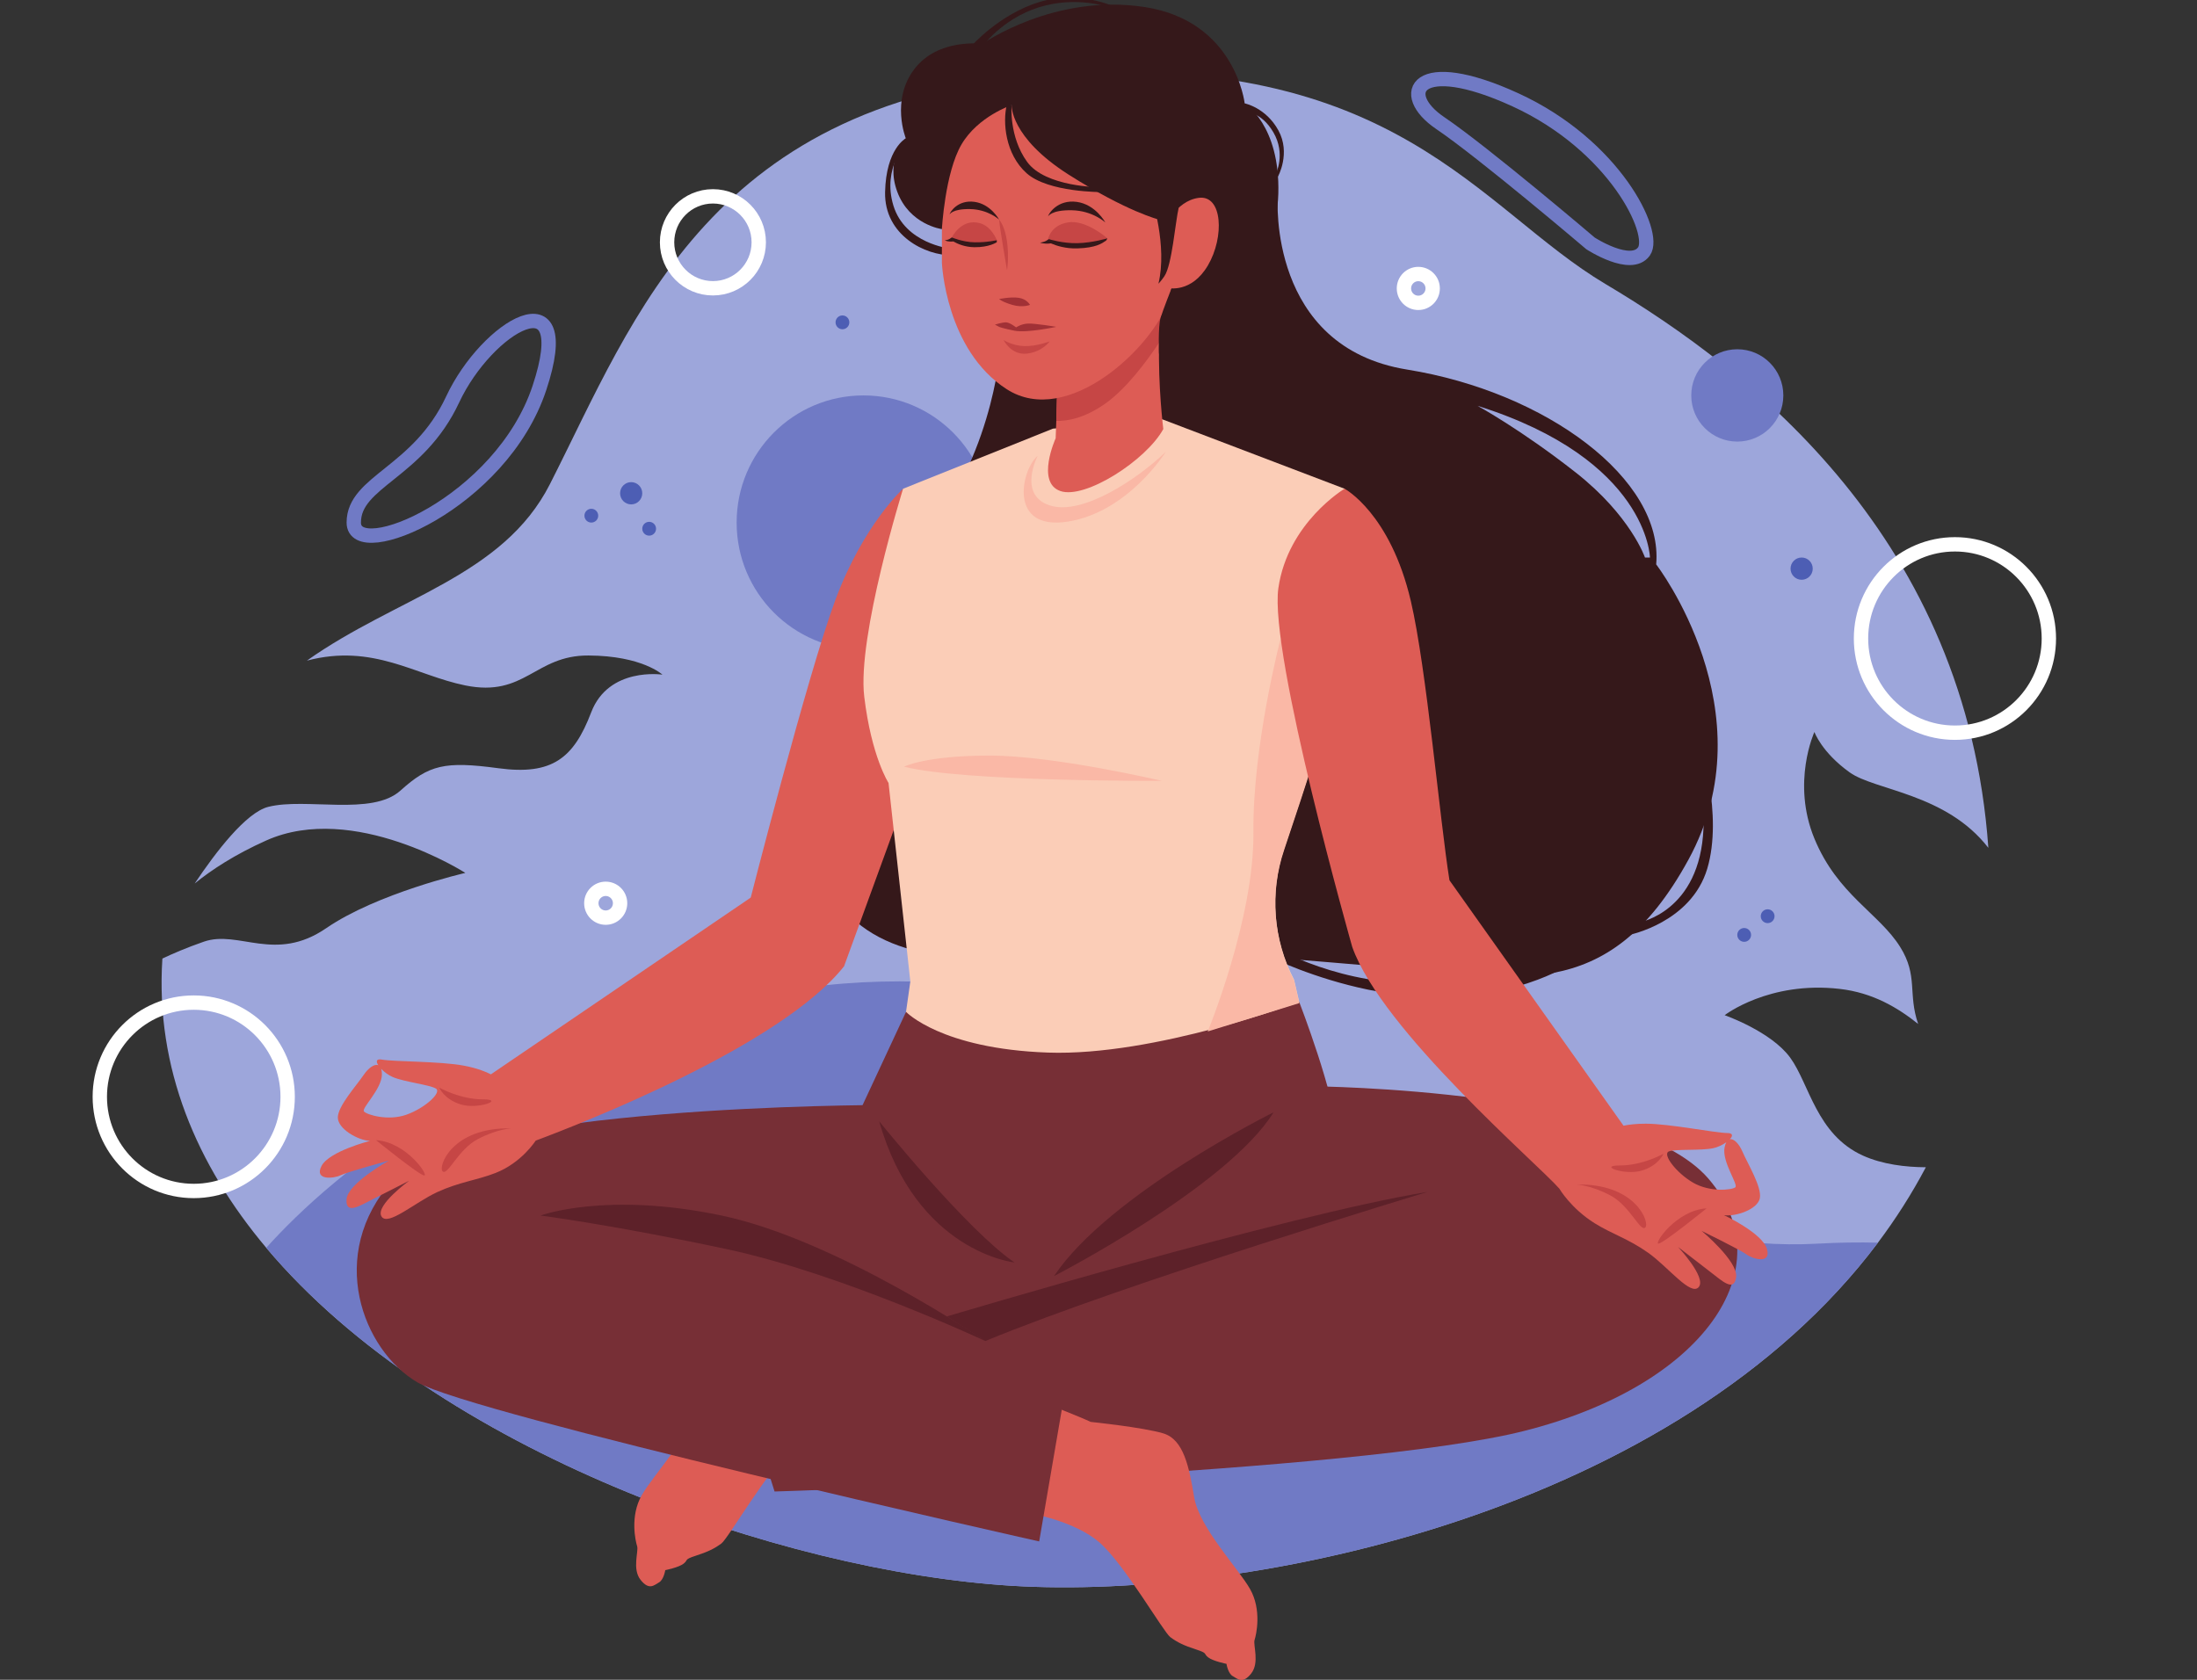 <svg width="204" height="156" viewBox="0 0 204 156" fill="none" xmlns="http://www.w3.org/2000/svg">
<rect x="0" y="0" width="204" height="156" fill="#333333" stroke="none"/>
<g clip-path="url(#clip0_60_305)">
<path d="M172.973 107.315C168.664 105.363 168.008 100.667 166.228 98.224C164.449 95.782 160.14 94.279 160.14 94.279C160.14 94.279 164.262 91.085 170.818 91.837C173.901 92.19 176.216 93.581 178.108 95.093C177.135 92.264 178.122 90.633 176.438 87.942C174.471 84.799 170.631 83.101 168.476 77.881C166.322 72.661 168.476 67.977 168.476 67.977C168.476 67.977 169.132 69.855 171.755 71.734C174.099 73.414 180.707 73.671 184.626 78.738C182.6 50.147 162.78 34.522 149.066 26.371C137.287 19.371 129.681 4.76 97.855 6.873C66.03 8.99 58.944 29.466 51.059 44.967C46.693 53.548 36.824 55.447 28.5 61.35C34.661 59.734 38.568 62.715 43.209 63.656C48.772 64.783 49.647 60.85 54.642 60.875C59.637 60.9 61.511 62.654 61.511 62.654C61.511 62.654 56.515 61.903 54.892 66.161C53.268 70.419 51.27 72.018 46.274 71.344C41.279 70.669 39.833 71.034 37.184 73.42C34.535 75.805 28.415 74.052 24.919 74.929C22.847 75.448 20.03 79.132 18.079 82.049C19.655 80.77 21.814 79.355 24.723 78.054C32.841 74.422 43.209 81.065 43.209 81.065C43.209 81.065 35.035 82.944 30.289 86.2C25.543 89.457 22.171 86.326 18.924 87.453C17.297 88.017 15.985 88.59 15.079 89.02C15.078 89.033 15.077 89.045 15.076 89.058C14.425 99.184 18.241 108.175 24.723 115.882C40.594 134.749 72.451 145.928 93.895 147.265C116.323 148.659 155.684 140.303 174.375 115.404C176.029 113.202 177.519 110.867 178.823 108.401C176.954 108.39 174.803 108.144 172.973 107.315Z" fill="#9DA6DB"/>
<path d="M91.951 48.531C91.951 55.053 86.679 60.341 80.176 60.341C73.672 60.341 68.4 55.053 68.4 48.531C68.4 42.009 73.672 36.722 80.176 36.722C86.679 36.722 91.951 42.009 91.951 48.531Z" fill="#707AC5"/>
<path d="M165.59 36.722C165.59 39.09 163.676 41.009 161.315 41.009C158.954 41.009 157.04 39.09 157.04 36.722C157.04 34.354 158.954 32.435 161.315 32.435C163.676 32.435 165.59 34.354 165.59 36.722Z" fill="#707AC5"/>
<path d="M174.374 115.404C155.684 140.303 116.322 148.659 93.895 147.265C72.45 145.928 40.594 134.749 24.723 115.882C30.768 109.162 46.224 95.551 74.745 91.724C113.088 86.577 139.813 117.109 168.788 115.496C170.738 115.386 172.6 115.36 174.374 115.404Z" fill="#707AC5"/>
<path d="M50.084 36.038C53.643 25.33 45.213 30.277 42.028 37.103C38.844 43.929 32.849 44.68 32.849 48.531C32.849 52.383 46.524 46.747 50.084 36.038Z" stroke="#707AC5" stroke-width="1.333" stroke-miterlimit="10"/>
<path d="M147.683 22.602C147.683 22.602 137.754 14.151 133.727 11.427C129.699 8.703 131.479 5.039 140.705 9.267C149.931 13.494 153.865 21.656 152.647 23.352C151.429 25.048 147.683 22.602 147.683 22.602Z" stroke="#707AC5" stroke-width="1.333" stroke-miterlimit="10"/>
<path d="M55.547 47.89C55.547 48.244 55.26 48.531 54.907 48.531C54.553 48.531 54.267 48.244 54.267 47.89C54.267 47.536 54.553 47.249 54.907 47.249C55.26 47.249 55.547 47.536 55.547 47.89Z" fill="#4D5EB4"/>
<path d="M60.917 49.102C60.917 49.457 60.63 49.744 60.277 49.744C59.924 49.744 59.637 49.457 59.637 49.102C59.637 48.748 59.924 48.461 60.277 48.461C60.63 48.461 60.917 48.748 60.917 49.102Z" fill="#4D5EB4"/>
<path d="M78.864 29.936C78.864 30.29 78.577 30.578 78.224 30.578C77.871 30.578 77.584 30.29 77.584 29.936C77.584 29.582 77.871 29.294 78.224 29.294C78.577 29.294 78.864 29.582 78.864 29.936Z" fill="#4D5EB4"/>
<path d="M162.594 86.824C162.594 87.179 162.307 87.466 161.954 87.466C161.601 87.466 161.314 87.179 161.314 86.824C161.314 86.469 161.601 86.182 161.954 86.182C162.307 86.182 162.594 86.469 162.594 86.824Z" fill="#4D5EB4"/>
<path d="M164.773 85.087C164.773 85.441 164.486 85.728 164.133 85.728C163.78 85.728 163.493 85.441 163.493 85.087C163.493 84.732 163.78 84.445 164.133 84.445C164.486 84.445 164.773 84.732 164.773 85.087Z" fill="#4D5EB4"/>
<path d="M59.637 45.809C59.637 46.379 59.176 46.842 58.607 46.842C58.038 46.842 57.577 46.379 57.577 45.809C57.577 45.237 58.038 44.775 58.607 44.775C59.176 44.775 59.637 45.237 59.637 45.809Z" fill="#4D5EB4"/>
<path d="M168.32 52.81C168.32 53.38 167.859 53.843 167.289 53.843C166.721 53.843 166.259 53.38 166.259 52.81C166.259 52.239 166.721 51.776 167.289 51.776C167.859 51.776 168.32 52.239 168.32 52.81Z" fill="#4D5EB4"/>
<path d="M57.577 83.881C57.577 84.62 56.979 85.22 56.242 85.22C55.505 85.22 54.907 84.62 54.907 83.881C54.907 83.141 55.505 82.543 56.242 82.543C56.979 82.543 57.577 83.141 57.577 83.881Z" stroke="white" stroke-width="1.333" stroke-miterlimit="10"/>
<path d="M133.03 26.787C133.03 27.526 132.432 28.125 131.695 28.125C130.959 28.125 130.361 27.526 130.361 26.787C130.361 26.047 130.959 25.448 131.695 25.448C132.432 25.448 133.03 26.047 133.03 26.787Z" stroke="white" stroke-width="1.333" stroke-miterlimit="10"/>
<path d="M70.453 22.503C70.453 24.861 68.548 26.772 66.197 26.772C63.846 26.772 61.94 24.861 61.94 22.503C61.94 20.146 63.846 18.234 66.197 18.234C68.548 18.234 70.453 20.146 70.453 22.503Z" stroke="white" stroke-width="1.333" stroke-miterlimit="10"/>
<path d="M190.245 59.298C190.245 64.128 186.34 68.044 181.523 68.044C176.706 68.044 172.802 64.128 172.802 59.298C172.802 54.467 176.706 50.551 181.523 50.551C186.34 50.551 190.245 54.467 190.245 59.298Z" stroke="white" stroke-width="1.333" stroke-miterlimit="10"/>
<path d="M26.71 101.857C26.71 106.687 22.806 110.603 17.989 110.603C13.172 110.603 9.268 106.687 9.268 101.857C9.268 97.026 13.172 93.11 17.989 93.11C22.806 93.11 26.71 97.026 26.71 101.857Z" stroke="white" stroke-width="1.333" stroke-miterlimit="10"/>
<path d="M84.108 12.848C84.108 12.848 82.271 13.804 82.184 17.839C82.097 21.874 85.952 23.743 88.382 23.7L88.169 23.071C88.169 23.071 84.03 22.613 82.955 19.091C81.881 15.569 84.222 13.177 84.222 13.177L84.108 12.848Z" fill="#35181A"/>
<path d="M151.033 83.259C151.033 83.259 150.192 89.636 139.038 92.072C127.884 94.507 116.379 88.129 116.379 88.129L118.256 87.942C118.256 87.942 124.761 91.723 132.566 91.259C140.371 90.795 144.79 86.041 144.79 86.041L151.033 83.259Z" fill="#35181A"/>
<path d="M152.742 51.776C152.742 51.776 151.413 47.892 146.326 43.891C141.238 39.891 137.192 37.687 137.192 37.687C153.032 42.674 153.205 51.776 153.205 51.776H152.742ZM153.783 52.414C154.477 44.529 143.608 36.412 130.659 34.322C117.709 32.232 118.644 18.38 118.644 18.38L92.772 33.31C92.772 33.31 91.579 45.689 82.955 52.646C74.332 59.603 72.848 76.069 76.894 82.562C80.941 89.056 88.11 89.52 99.267 88.824C110.425 88.129 115.597 88.71 127.999 89.752C140.402 90.794 149.245 93.621 156.778 79.838C164.309 66.055 153.783 52.414 153.783 52.414Z" fill="#35181A"/>
<path d="M83.855 45.387C83.855 45.387 80.19 48.703 77.588 55.661C74.987 62.618 69.495 84.186 69.495 84.186L78.373 89.738L86.953 66.212L83.855 45.387Z" fill="#DD5C55"/>
<path d="M119.23 78.835C117.879 82.842 118.211 87.226 120.16 90.979L120.637 93.043V93.047L121.944 98.689C113.001 106.474 100.578 109.101 92.937 107.408C85.292 105.716 83.347 99.443 83.347 99.443L84.528 91.153L82.504 72.711C82.504 72.711 80.922 70.287 80.249 64.707C79.571 59.121 83.855 45.388 83.855 45.388L97.772 39.807L107.922 38.939L124.851 45.388L127.04 50.889C126.962 53.932 124.728 61.756 122.394 69.151C121.288 72.663 120.16 76.078 119.23 78.835Z" fill="#FBCDB7"/>
<path d="M108.017 39.846C106.427 42.752 100.75 46.398 98.457 45.601C96.165 44.803 98.022 40.703 98.022 40.703C98.044 40.12 98.065 39.583 98.081 39.089C98.187 35.808 98.166 34.423 98.166 34.423L108.017 27.885C107.787 29.078 107.673 30.442 107.633 31.813C107.514 35.803 108.017 39.846 108.017 39.846Z" fill="#DD5C55"/>
<path d="M108.018 27.885C107.787 29.078 107.673 30.442 107.634 31.813C106.505 33.512 104.623 36.058 102.667 37.454C100.647 38.898 98.993 39.115 98.082 39.089C98.187 35.808 98.166 34.423 98.166 34.423L108.018 27.885Z" fill="#C64645"/>
<path d="M87.459 24.411C87.459 24.411 87.8 32.499 93.479 36.145C99.159 39.79 107.109 32.157 108.473 27.942C109.836 23.727 109.382 14.614 109.382 14.614C109.382 14.614 101.885 9.601 96.205 9.601C90.525 9.601 87.459 12.449 87.459 12.449C87.459 12.449 87.459 20.196 87.459 24.411Z" fill="#DD5C55"/>
<path d="M93.933 9.761C93.933 9.761 93.764 12.734 99.216 16.209C104.668 19.683 107.624 20.395 107.624 20.395L108.779 26.783C108.779 26.783 107.986 28.788 107.764 29.516C107.521 30.312 107.616 32.841 107.616 32.841C107.616 32.841 112.222 32.156 113.812 27.885C113.812 27.885 118.526 24.354 118.697 17.975C118.867 11.595 115.573 9.601 115.573 9.601C115.573 9.601 114.725 1.969 106.317 0.659C97.909 -0.651 91.207 4.076 91.207 4.076C91.207 4.076 87.118 3.507 84.903 6.412C82.688 9.317 84.108 12.848 84.108 12.848C84.108 12.848 82.177 14.728 83.313 17.804C84.448 20.879 87.459 21.278 87.459 21.278C87.459 21.278 87.743 16.038 89.276 13.418C90.81 10.798 93.933 9.761 93.933 9.761Z" fill="#35181A"/>
<path d="M108.019 21.335C108.019 21.335 109.098 18.658 111.313 18.373C113.528 18.089 113.699 22.019 112.165 24.639C110.631 27.259 108.473 26.746 108.473 26.746L108.019 21.335Z" fill="#DD5C55"/>
<path d="M106.94 18.359C106.94 18.359 108.416 22.816 107.565 26.347C107.565 26.347 107.804 26.11 108.117 25.653C108.829 24.612 109.127 20.652 109.445 19.294L106.94 18.359Z" fill="#35181A"/>
<path d="M91.094 4.475C91.094 4.475 92.949 1.779 96.47 0.678C99.992 -0.423 102.945 0.678 102.945 0.678L103.513 0.64C103.513 0.64 100.219 -0.947 96.508 0.188C92.797 1.323 90.223 4.247 90.223 4.247L91.094 4.475Z" fill="#35181A"/>
<path d="M115.573 9.601C115.573 9.601 117.535 9.981 118.703 12.107C119.871 14.234 118.665 16.393 118.665 16.393L118.469 16.133C118.469 16.133 119.408 14.3 118.242 12.297C117.076 10.294 115.573 10.399 115.573 10.399V9.601Z" fill="#35181A"/>
<path d="M88.169 19.923C88.169 19.923 88.404 19.384 90.084 19.418C91.764 19.451 92.772 20.395 92.772 20.395C92.772 20.395 92 18.946 90.471 18.744C88.942 18.541 88.203 19.688 88.169 19.923Z" fill="#35181A"/>
<path d="M93.932 9.761C93.932 9.761 93.668 12.677 95.373 15.032C97.076 17.386 102.112 17.386 102.112 17.386L102.314 17.839C102.314 17.839 97.341 17.879 95.334 16.095C93.328 14.31 93.1 11.325 93.479 9.761H93.932Z" fill="#35181A"/>
<path d="M97.312 20.11C97.312 20.11 97.584 19.487 99.525 19.526C101.465 19.565 102.629 20.655 102.629 20.655C102.629 20.655 101.737 18.981 99.971 18.747C98.205 18.514 97.351 19.837 97.312 20.11Z" fill="#35181A"/>
<path d="M92.772 27.771C92.772 27.771 93.028 28.028 93.993 28.312C94.959 28.598 95.64 28.312 95.64 28.312C95.64 28.312 95.349 27.771 94.6 27.658C93.851 27.544 92.772 27.771 92.772 27.771Z" fill="#A13136"/>
<path d="M92.772 20.395C92.772 20.395 93.309 20.965 93.508 22.446C93.707 23.927 93.508 25.095 93.508 25.095C93.508 25.095 92.832 21.221 92.772 20.395Z" fill="#C64645"/>
<path d="M88.382 22.047C88.382 22.047 89.206 22.403 90.242 22.517C91.279 22.631 92.557 22.304 92.557 22.304C92.557 22.304 92.081 21.021 90.98 20.723C89.248 20.253 88.382 22.047 88.382 22.047Z" fill="#C64645"/>
<path d="M97.312 22.257C97.312 22.257 97.484 20.943 99.159 20.655C100.835 20.367 102.823 22.133 102.823 22.133C102.823 22.133 99.527 23.709 97.312 22.257Z" fill="#C64645"/>
<path d="M90.516 22.503C89.399 22.485 88.382 22.047 88.382 22.047L88.169 22.189C88.03 22.282 87.719 22.323 87.719 22.323C88.019 22.454 88.331 22.446 88.521 22.423C88.907 22.645 89.592 22.947 90.469 22.958C91.86 22.978 92.556 22.494 92.556 22.494V22.303C92.556 22.303 91.633 22.522 90.516 22.503Z" fill="#35181A"/>
<path d="M102.822 22.133C102.822 22.133 101.473 22.544 100.077 22.582C98.68 22.62 97.39 22.208 97.39 22.208L97.13 22.371C96.96 22.477 96.574 22.535 96.574 22.535C96.955 22.659 97.344 22.635 97.58 22.6C98.073 22.816 98.941 23.102 100.038 23.068C101.777 23.016 102.314 22.602 102.692 22.353C102.745 22.318 102.822 22.133 102.822 22.133Z" fill="#35181A"/>
<path d="M92.772 30.354C92.772 30.354 93.06 30.486 94.207 30.714C95.353 30.942 98.081 30.354 98.081 30.354C98.081 30.354 96.068 30.012 95.427 30.05C94.785 30.088 94.35 30.407 94.35 30.407C94.35 30.407 93.764 29.936 93.403 29.936C93.044 29.936 92.381 30.145 92.381 30.145L92.772 30.354Z" fill="#A13136"/>
<path d="M93.184 31.572C93.184 31.572 93.965 32.103 95.101 32.141C96.237 32.179 97.467 31.704 97.467 31.704C97.467 31.704 96.783 32.689 95.326 32.841C93.868 32.993 93.184 31.572 93.184 31.572Z" fill="#C64645"/>
<path d="M79.24 104.464L84.129 93.969C84.129 93.969 87.379 97.405 97.312 97.752C107.244 98.101 120.637 93.048 120.637 93.048C120.637 93.048 124.067 101.927 124.067 105.232C124.067 108.537 104.47 121.582 104.47 121.582L92.85 120.712L79.24 104.464Z" fill="#772F36"/>
<path d="M78.684 121.582C78.684 121.582 75.472 122.835 74.373 123.349C74.373 123.349 69.576 123.842 67.651 124.411C65.725 124.98 65.239 127.57 64.767 130.366C64.295 133.161 60.703 136.912 59.589 138.857C58.475 140.803 59.007 143.116 59.16 143.595C59.314 144.074 58.679 145.707 59.478 146.717C60.278 147.728 60.743 147.207 61.19 146.957C61.636 146.707 61.772 145.817 61.772 145.817C61.772 145.817 63.012 145.575 63.476 145.214C63.94 144.852 63.464 144.847 64.609 144.477C65.756 144.107 66.346 143.811 66.985 143.34C67.624 142.869 71.242 136.573 73.546 134.559C75.851 132.546 80.001 131.839 80.001 131.839L78.684 121.582Z" fill="#DD5C55"/>
<path d="M141.526 132.888C133.695 134.867 116.69 136.26 101.45 137.165C85.749 138.098 71.921 138.513 71.921 138.513L69.594 131.105L67.53 124.539L113.17 115.464C113.17 115.464 111.928 105.987 121.87 100.882C121.87 100.882 151.469 101.117 158.639 109.465C165.807 117.814 158.061 128.715 141.526 132.888Z" fill="#772F36"/>
<path d="M96.972 130.284C96.972 130.284 100.182 131.537 101.282 132.051C101.282 132.051 106.078 132.543 108.004 133.113C109.93 133.682 110.415 136.271 110.888 139.066C111.36 141.862 114.952 145.613 116.066 147.559C117.18 149.505 116.648 151.817 116.494 152.296C116.34 152.775 116.976 154.407 116.176 155.418C115.377 156.429 114.912 155.908 114.465 155.658C114.018 155.408 113.882 154.518 113.882 154.518C113.882 154.518 112.643 154.276 112.178 153.914C111.716 153.553 112.191 153.549 111.045 153.178C109.899 152.808 109.309 152.512 108.67 152.041C108.03 151.57 104.413 145.274 102.108 143.26C99.803 141.247 95.654 140.541 95.654 140.541L96.972 130.284Z" fill="#DD5C55"/>
<path d="M81.75 102.623C81.75 102.623 42.728 102.623 36.484 109.58C30.241 116.538 33.709 125.409 38.739 128.366C43.769 131.322 96.492 143.15 96.492 143.15L99.267 126.974L91.489 124.539L95.654 118.946L81.75 102.623Z" fill="#772F36"/>
<path d="M81.635 104.13C81.635 104.13 89.778 114.241 94.205 117.245C94.205 117.245 85.104 116.306 81.635 104.13Z" fill="#5D2129"/>
<path d="M50.185 112.886C50.185 112.886 56.949 113.755 67.529 116.016C78.108 118.278 91.489 124.539 91.489 124.539C91.489 124.539 77.762 115.147 67.009 112.886C56.255 110.624 50.185 112.886 50.185 112.886Z" fill="#5D2129"/>
<path d="M87.919 122.257C87.919 122.257 119.385 112.839 132.566 110.688C132.566 110.688 104.695 119.089 91.489 124.539L87.919 122.257Z" fill="#5D2129"/>
<path d="M118.256 103.3C118.256 103.3 103.001 110.851 97.868 118.507C97.868 118.507 113.948 110.238 118.256 103.3Z" fill="#5D2129"/>
<path d="M37.736 103.521C36.018 104.129 34.047 103.521 33.795 103.217C33.542 102.913 35.462 101.14 35.462 99.771C35.462 99.557 35.435 99.391 35.392 99.26C35.674 99.555 36.07 99.853 36.469 100.024C37.534 100.48 39.859 100.731 40.465 101.087C41.072 101.443 39.454 102.913 37.736 103.521ZM78.373 89.738C78.373 89.738 75.782 83.416 69.706 83.36L45.582 99.773C45.117 99.531 44.301 99.195 43.042 98.96C40.869 98.555 36.574 98.605 35.462 98.403C34.926 98.305 34.896 98.573 35.126 98.928C34.772 98.781 34.207 99.177 33.772 99.822C33.087 100.835 31.369 102.724 31.369 103.782C31.369 104.839 33.239 105.903 34.351 105.953C34.351 105.953 30.561 106.917 29.853 108.285C29.146 109.653 31.015 109.451 31.622 109.146C32.228 108.843 36.119 107.778 36.119 107.778C36.119 107.778 32.279 109.907 32.178 111.376C32.077 112.846 33.391 111.984 34.603 111.376C35.816 110.768 37.989 109.653 37.989 109.653C37.989 109.653 34.856 111.934 35.412 112.947C35.968 113.961 38.545 111.646 40.617 110.701C42.689 109.754 44.255 109.616 46.003 108.935C48.449 107.981 49.74 105.928 49.74 105.928C54.051 104.319 72.523 97.116 78.373 89.738Z" fill="#DD5C55"/>
<path d="M157.83 68.938C157.83 68.938 160.026 75.666 158.523 80.68C157.02 85.693 151.268 86.824 151.268 86.824L152.193 85.665C152.193 85.665 157.858 84.708 158.176 76.91C158.459 69.982 157.83 68.938 157.83 68.938Z" fill="#35181A"/>
<path d="M40.789 101.007C40.789 101.007 42.697 102.094 44.821 102.094C46.946 102.094 44.388 103.051 42.805 102.573C41.223 102.094 40.789 101.007 40.789 101.007Z" fill="#C64645"/>
<path d="M47.483 104.791C47.483 104.791 46.182 104.834 44.361 105.791C42.54 106.748 41.586 109.183 41.109 108.791C40.632 108.401 41.933 104.661 47.483 104.791Z" fill="#C64645"/>
<path d="M34.919 105.887C34.919 105.887 38.904 109.12 39.381 109.163C39.858 109.207 37.737 106.062 34.919 105.887Z" fill="#C64645"/>
<path d="M83.943 71.202C83.943 71.202 85.91 70.169 91.904 70.169C97.899 70.169 107.877 72.517 107.877 72.517C107.877 72.517 89.469 72.612 83.943 71.202Z" fill="#FAB8A6"/>
<path d="M120.166 91.088L120.642 93.153V93.158L112.145 95.788C112.145 95.788 116.467 85.31 116.385 77.292C116.302 69.275 118.911 59.297 118.911 59.297L122.399 69.262C121.293 72.773 120.166 76.188 119.234 78.946C117.884 82.953 118.216 87.336 120.166 91.088Z" fill="#FAB8A6"/>
<path d="M157.202 109.827C155.626 108.909 154.311 107.163 154.972 106.926C155.635 106.69 157.965 106.877 159.096 106.628C159.52 106.534 159.965 106.316 160.297 106.077C160.229 106.199 160.172 106.357 160.132 106.566C159.878 107.912 161.436 110.012 161.131 110.264C160.827 110.516 158.777 110.745 157.202 109.827ZM164.064 115.978C163.622 114.502 160.078 112.849 160.078 112.849C161.18 113.007 163.214 112.31 163.41 111.271C163.606 110.232 162.268 108.055 161.784 106.932C161.475 106.217 160.995 105.723 160.62 105.801C160.911 105.496 160.93 105.226 160.386 105.223C159.256 105.214 155.046 104.363 152.835 104.356C151.944 104.353 151.257 104.439 150.75 104.542L134.589 81.751C133.696 76.181 132.463 62.081 131.005 55.834C129.097 47.66 124.849 45.387 124.849 45.387C124.849 45.387 119.581 48.529 118.702 54.617C117.824 60.705 125.561 87.942 125.561 87.942C128.308 95.691 142.776 108.073 144.791 110.387C144.791 110.387 145.849 112.211 148.076 113.604C149.668 114.599 151.18 115.028 153.041 116.344C154.9 117.66 157.003 120.415 157.738 119.523C158.472 118.631 155.816 115.806 155.816 115.806C155.816 115.806 157.745 117.306 158.823 118.13C159.902 118.954 161.033 120.045 161.206 118.582C161.38 117.119 158.002 114.311 158.002 114.311C158.002 114.311 161.627 116.083 162.166 116.495C162.706 116.907 164.505 117.455 164.064 115.978Z" fill="#DD5C55"/>
<path d="M154.462 107.146C154.462 107.146 152.554 108.233 150.43 108.233C148.305 108.233 150.863 109.189 152.446 108.711C154.028 108.233 154.462 107.146 154.462 107.146Z" fill="#C64645"/>
<path d="M146.39 110.007C146.39 110.007 147.69 110.05 149.511 111.007C151.332 111.964 152.286 114.399 152.763 114.007C153.24 113.616 151.939 109.877 146.39 110.007Z" fill="#C64645"/>
<path d="M158.465 112.218C158.465 112.218 154.48 115.451 154.003 115.494C153.526 115.538 155.647 112.392 158.465 112.218Z" fill="#C64645"/>
<path d="M96.354 42.333C96.354 42.333 94.46 45.949 97.467 46.935C100.475 47.921 105.626 44.493 108.249 41.956C108.249 41.956 104.784 47.546 99.163 48.438C93.543 49.331 94.847 43.562 96.354 42.333Z" fill="#FAB8A6"/>
</g>
<defs>
<clipPath id="clip0_60_305">
<rect width="204" height="156" fill="white"/>
</clipPath>
</defs>
</svg>
